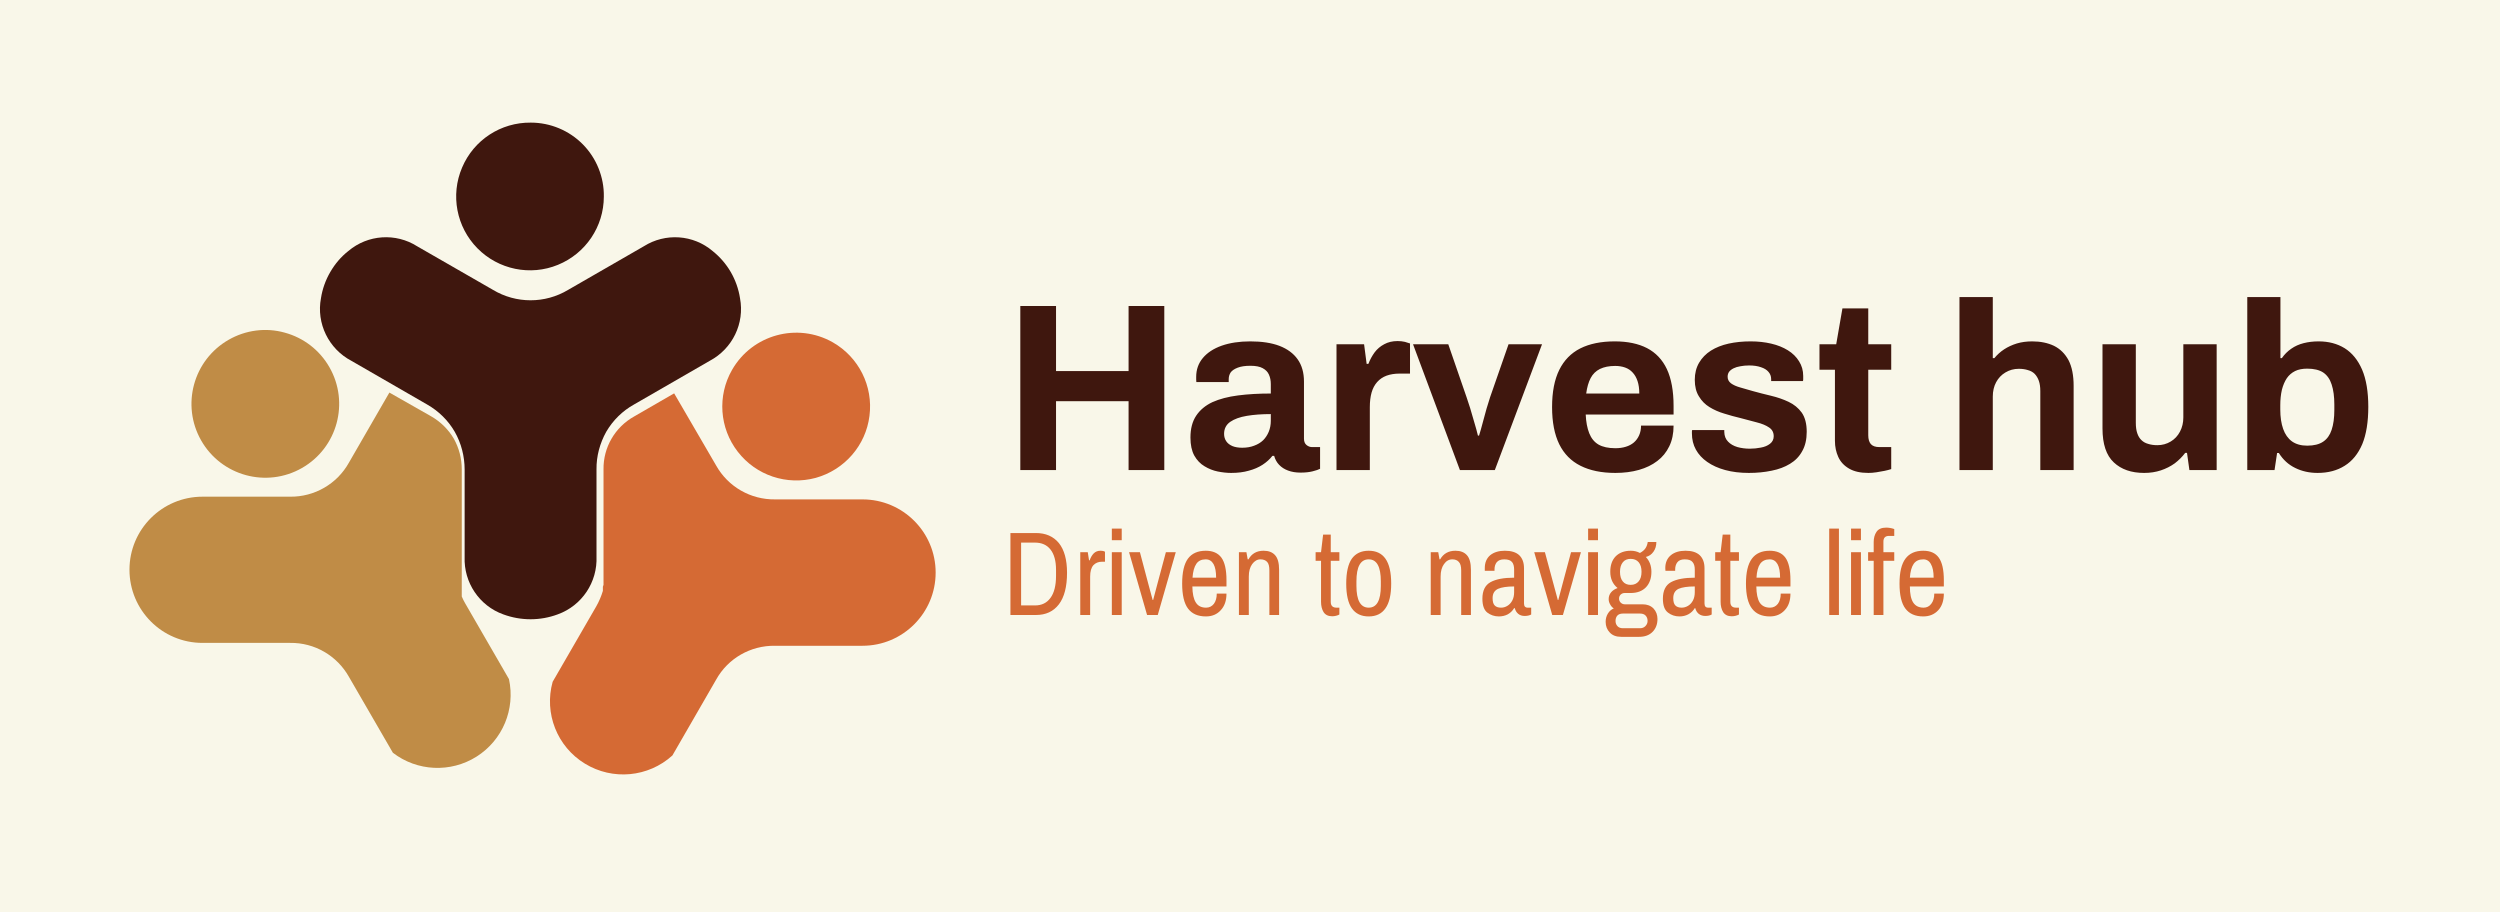 <svg xmlns="http://www.w3.org/2000/svg" version="1.1" xmlns:xlink="http://www.w3.org/1999/xlink" viewBox="0 0 15.679 5.721"><g transform="matrix(1,0,0,1,6.285,1.863)"><rect width="15.679" height="15.679" x="-6.285" y="-6.842" fill="#f9f7e9"></rect><g clip-path="url(#SvgjsClipPath1002)"><g clip-path="url(#SvgjsClipPath100051ee6794-7d36-4ab4-80c5-e5a6a5ef8aaf)"><path d=" M -4.851 0.268 C -5.073 0.395 -5.15 0.678 -5.023 0.9 C -4.896 1.122 -4.613 1.199 -4.391 1.072 C -4.169 0.945 -4.092 0.662 -4.219 0.44 C -4.28 0.333 -4.381 0.255 -4.5 0.223 C -4.618 0.19 -4.745 0.207 -4.851 0.268 Z" fill="#c08c46" transform="matrix(1,0,0,1,0,0)" fill-rule="evenodd"></path></g><g clip-path="url(#SvgjsClipPath100051ee6794-7d36-4ab4-80c5-e5a6a5ef8aaf)"><path d=" M -3.093 2.396 L -3.367 1.922 C -3.375 1.908 -3.383 1.893 -3.389 1.878 L -3.389 1.878 L -3.389 1.878 L -3.389 1.878 L -3.389 1.875 L -3.389 1.875 L -3.389 1.875 L -3.389 1.872 L -3.389 1.868 L -3.389 1.868 L -3.389 1.868 L -3.389 1.865 L -3.389 1.865 L -3.389 1.865 L -3.389 1.862 L -3.389 1.862 L -3.389 1.862 L -3.389 1.858 L -3.389 1.854 L -3.389 1.854 L -3.389 1.854 L -3.389 1.851 L -3.389 1.847 L -3.389 1.844 L -3.389 1.844 L -3.389 1.844 L -3.389 1.844 L -3.389 1.84 L -3.389 1.836 L -3.389 1.833 L -3.389 1.801 L -3.389 1.801 L -3.389 1.801 L -3.389 1.801 L -3.389 1.797 L -3.389 1.794 L -3.389 1.794 L -3.389 1.79 L -3.389 1.786 L -3.389 1.786 L -3.389 1.786 L -3.389 1.782 L -3.389 1.771 L -3.389 1.771 L -3.389 1.767 L -3.389 1.763 L -3.389 1.742 L -3.389 1.742 L -3.389 1.734 L -3.389 1.734 L -3.389 1.714 L -3.389 1.714 L -3.389 1.69 L -3.389 1.69 L -3.389 1.659 L -3.389 1.659 L -3.389 1.081 C -3.389 1.013 -3.406 0.947 -3.439 0.888 C -3.473 0.83 -3.522 0.782 -3.581 0.748 L -3.843 0.599 L -4.097 1.039 C -4.171 1.172 -4.313 1.254 -4.466 1.252 L -5.015 1.252 C -5.268 1.252 -5.473 1.457 -5.473 1.71 C -5.473 1.964 -5.268 2.169 -5.015 2.169 L -4.465 2.169 C -4.312 2.167 -4.171 2.249 -4.096 2.383 L -3.821 2.858 C -3.669 2.975 -3.459 2.985 -3.296 2.882 C -3.133 2.779 -3.052 2.585 -3.093 2.396 Z" fill="#c08c46" transform="matrix(1,0,0,1,0,0)" fill-rule="evenodd"></path></g><g clip-path="url(#SvgjsClipPath100051ee6794-7d36-4ab4-80c5-e5a6a5ef8aaf)"><path d=" M -2.819 2.413 L -2.545 1.939 C -2.528 1.909 -2.514 1.876 -2.504 1.843 L -2.504 1.843 L -2.504 1.843 L -2.504 1.843 L -2.504 1.837 L -2.504 1.834 L -2.504 1.834 L -2.504 1.83 L -2.504 1.83 L -2.504 1.827 L -2.504 1.827 L -2.504 1.824 L -2.504 1.824 L -2.504 1.824 L -2.504 1.824 L -2.504 1.82 L -2.504 1.82 L -2.504 1.82 L -2.504 1.817 L -2.5 1.805 L -2.5 1.801 L -2.5 1.801 L -2.5 1.801 L -2.5 1.801 L -2.5 1.797 L -2.5 1.797 L -2.5 1.788 L -2.5 1.788 L -2.5 1.775 L -2.5 1.775 L -2.5 1.765 L -2.5 1.765 L -2.5 1.746 L -2.5 1.746 L -2.5 1.717 L -2.5 1.717 L -2.5 1.67 L -2.5 1.67 L -2.5 1.64 L -2.5 1.64 L -2.5 1.081 C -2.502 0.943 -2.428 0.816 -2.308 0.749 L -2.057 0.604 L -1.794 1.056 C -1.719 1.19 -1.577 1.271 -1.424 1.269 L -0.876 1.269 C -0.622 1.269 -0.417 1.475 -0.417 1.728 C -0.417 1.981 -0.622 2.187 -0.876 2.187 L -1.425 2.187 C -1.578 2.185 -1.72 2.266 -1.794 2.4 L -2.068 2.875 C -2.219 3.012 -2.443 3.033 -2.617 2.926 C -2.791 2.82 -2.874 2.61 -2.819 2.413 Z" fill="#d56a34" transform="matrix(1,0,0,1,0,0)" fill-rule="evenodd"></path></g><g clip-path="url(#SvgjsClipPath100051ee6794-7d36-4ab4-80c5-e5a6a5ef8aaf)"><path d=" M -1.062 0.284 C -0.899 0.377 -0.808 0.559 -0.832 0.745 C -0.855 0.931 -0.989 1.084 -1.169 1.134 C -1.35 1.183 -1.543 1.119 -1.658 0.97 C -1.773 0.822 -1.787 0.619 -1.694 0.457 C -1.567 0.235 -1.284 0.158 -1.062 0.284 Z" fill="#d56a34" transform="matrix(1,0,0,1,0,0)" fill-rule="evenodd"></path></g><g clip-path="url(#SvgjsClipPath100051ee6794-7d36-4ab4-80c5-e5a6a5ef8aaf)"><path d=" M -2.544 1.626 L -2.544 1.081 C -2.545 0.998 -2.523 0.917 -2.483 0.845 C -2.441 0.773 -2.381 0.714 -2.309 0.674 L -1.834 0.4 C -1.691 0.324 -1.614 0.165 -1.644 0.007 C -1.653 -0.051 -1.673 -0.107 -1.702 -0.157 C -1.731 -0.207 -1.77 -0.252 -1.815 -0.288 C -1.937 -0.392 -2.112 -0.404 -2.248 -0.318 L -2.722 -0.045 C -2.867 0.042 -3.048 0.042 -3.193 -0.045 L -3.668 -0.318 C -3.803 -0.404 -3.978 -0.392 -4.1 -0.289 C -4.146 -0.253 -4.184 -0.208 -4.213 -0.158 C -4.243 -0.107 -4.263 -0.051 -4.272 0.007 C -4.302 0.165 -4.224 0.325 -4.081 0.4 L -3.606 0.674 C -3.534 0.715 -3.474 0.774 -3.433 0.845 C -3.392 0.917 -3.371 0.999 -3.371 1.082 L -3.371 1.63 C -3.377 1.79 -3.279 1.936 -3.129 1.99 C -3.018 2.031 -2.897 2.031 -2.787 1.99 C -2.635 1.935 -2.537 1.788 -2.544 1.626 Z" fill="#3f170e" transform="matrix(1,0,0,1,0,0)" fill-rule="evenodd"></path></g><g clip-path="url(#SvgjsClipPath100051ee6794-7d36-4ab4-80c5-e5a6a5ef8aaf)"><path d=" M -2.956 -1.094 C -3.144 -1.096 -3.314 -0.985 -3.387 -0.812 C -3.461 -0.639 -3.422 -0.439 -3.291 -0.306 C -3.159 -0.172 -2.959 -0.131 -2.786 -0.202 C -2.612 -0.273 -2.498 -0.442 -2.498 -0.63 C -2.496 -0.752 -2.544 -0.871 -2.63 -0.958 C -2.716 -1.045 -2.834 -1.094 -2.956 -1.094 Z" fill="#3f170e" transform="matrix(1,0,0,1,0,0)" fill-rule="evenodd"></path></g></g><g><path d=" M 0.114 1.085 L 0.114 0.056 L 0.338 0.056 L 0.338 0.464 L 0.793 0.464 L 0.793 0.056 L 1.017 0.056 L 1.017 1.085 L 0.793 1.085 L 0.793 0.653 L 0.338 0.653 L 0.338 1.085 L 0.114 1.085 M 1.436 1.103 Q 1.397 1.103 1.352 1.094 Q 1.308 1.085 1.269 1.061 Q 1.23 1.038 1.205 0.994 Q 1.181 0.95 1.181 0.881 Q 1.181 0.798 1.217 0.744 Q 1.253 0.69 1.319 0.659 Q 1.386 0.629 1.479 0.617 Q 1.572 0.605 1.685 0.605 L 1.685 0.546 Q 1.685 0.512 1.673 0.486 Q 1.662 0.461 1.634 0.446 Q 1.607 0.431 1.557 0.431 Q 1.508 0.431 1.477 0.443 Q 1.446 0.455 1.433 0.473 Q 1.421 0.492 1.421 0.515 L 1.421 0.533 L 1.218 0.533 Q 1.217 0.525 1.217 0.518 Q 1.217 0.512 1.217 0.501 Q 1.217 0.432 1.259 0.382 Q 1.301 0.332 1.377 0.305 Q 1.454 0.278 1.556 0.278 Q 1.665 0.278 1.739 0.306 Q 1.814 0.335 1.853 0.39 Q 1.893 0.446 1.893 0.53 L 1.893 0.888 Q 1.893 0.915 1.909 0.928 Q 1.925 0.941 1.944 0.941 L 1.994 0.941 L 1.994 1.077 Q 1.979 1.085 1.947 1.093 Q 1.916 1.101 1.871 1.101 Q 1.827 1.101 1.793 1.088 Q 1.76 1.076 1.737 1.052 Q 1.715 1.029 1.706 0.996 L 1.695 0.996 Q 1.67 1.028 1.633 1.052 Q 1.596 1.076 1.547 1.089 Q 1.499 1.103 1.436 1.103 M 1.506 0.945 Q 1.548 0.945 1.581 0.932 Q 1.614 0.92 1.637 0.898 Q 1.659 0.876 1.672 0.845 Q 1.685 0.813 1.685 0.777 L 1.685 0.734 Q 1.601 0.734 1.535 0.745 Q 1.469 0.756 1.43 0.783 Q 1.392 0.81 1.392 0.858 Q 1.392 0.885 1.406 0.905 Q 1.419 0.924 1.445 0.935 Q 1.47 0.945 1.506 0.945 M 2.097 1.085 L 2.097 0.296 L 2.27 0.296 L 2.286 0.419 L 2.297 0.419 Q 2.312 0.38 2.336 0.347 Q 2.36 0.315 2.396 0.296 Q 2.432 0.276 2.48 0.276 Q 2.505 0.276 2.526 0.281 Q 2.547 0.287 2.558 0.291 L 2.558 0.48 L 2.493 0.48 Q 2.447 0.48 2.411 0.493 Q 2.376 0.506 2.352 0.533 Q 2.328 0.56 2.317 0.599 Q 2.306 0.638 2.306 0.69 L 2.306 1.085 L 2.097 1.085 M 2.871 1.085 L 2.577 0.296 L 2.798 0.296 L 2.913 0.629 Q 2.922 0.654 2.935 0.696 Q 2.948 0.738 2.961 0.785 Q 2.975 0.831 2.984 0.869 L 2.991 0.869 Q 3.002 0.834 3.014 0.788 Q 3.026 0.743 3.038 0.7 Q 3.051 0.657 3.06 0.629 L 3.176 0.296 L 3.386 0.296 L 3.09 1.085 L 2.871 1.085 M 3.846 1.103 Q 3.716 1.103 3.627 1.058 Q 3.539 1.014 3.494 0.923 Q 3.449 0.831 3.449 0.69 Q 3.449 0.548 3.494 0.457 Q 3.539 0.366 3.626 0.322 Q 3.714 0.278 3.842 0.278 Q 3.962 0.278 4.044 0.32 Q 4.127 0.363 4.169 0.452 Q 4.211 0.542 4.211 0.683 L 4.211 0.737 L 3.66 0.737 Q 3.663 0.806 3.682 0.854 Q 3.701 0.902 3.74 0.925 Q 3.78 0.948 3.846 0.948 Q 3.882 0.948 3.911 0.939 Q 3.941 0.93 3.962 0.912 Q 3.983 0.894 3.995 0.867 Q 4.007 0.84 4.007 0.806 L 4.211 0.806 Q 4.211 0.881 4.184 0.936 Q 4.157 0.992 4.109 1.028 Q 4.061 1.065 3.994 1.084 Q 3.927 1.103 3.846 1.103 M 3.663 0.605 L 3.996 0.605 Q 3.996 0.56 3.985 0.527 Q 3.974 0.494 3.954 0.473 Q 3.935 0.452 3.907 0.442 Q 3.879 0.432 3.845 0.432 Q 3.788 0.432 3.749 0.451 Q 3.711 0.47 3.691 0.508 Q 3.671 0.546 3.663 0.605 M 4.683 1.103 Q 4.601 1.103 4.535 1.085 Q 4.469 1.067 4.422 1.034 Q 4.376 1.002 4.351 0.957 Q 4.326 0.912 4.326 0.855 Q 4.326 0.849 4.326 0.843 Q 4.326 0.837 4.328 0.834 L 4.529 0.834 Q 4.529 0.837 4.529 0.84 Q 4.529 0.843 4.529 0.846 Q 4.53 0.884 4.553 0.907 Q 4.575 0.93 4.612 0.941 Q 4.649 0.951 4.689 0.951 Q 4.725 0.951 4.759 0.944 Q 4.793 0.938 4.816 0.92 Q 4.839 0.902 4.839 0.873 Q 4.839 0.837 4.81 0.818 Q 4.781 0.798 4.733 0.786 Q 4.686 0.774 4.631 0.759 Q 4.58 0.747 4.529 0.731 Q 4.478 0.716 4.436 0.69 Q 4.395 0.665 4.37 0.623 Q 4.344 0.582 4.344 0.519 Q 4.344 0.458 4.371 0.412 Q 4.398 0.366 4.445 0.336 Q 4.493 0.306 4.556 0.292 Q 4.62 0.278 4.694 0.278 Q 4.763 0.278 4.823 0.292 Q 4.883 0.306 4.928 0.334 Q 4.973 0.362 4.998 0.403 Q 5.024 0.444 5.024 0.495 Q 5.024 0.506 5.024 0.515 Q 5.024 0.524 5.022 0.527 L 4.823 0.527 L 4.823 0.515 Q 4.823 0.488 4.806 0.469 Q 4.79 0.45 4.759 0.44 Q 4.728 0.429 4.685 0.429 Q 4.655 0.429 4.63 0.434 Q 4.605 0.438 4.587 0.447 Q 4.569 0.456 4.559 0.469 Q 4.55 0.482 4.55 0.5 Q 4.55 0.525 4.571 0.541 Q 4.593 0.557 4.629 0.567 Q 4.665 0.578 4.709 0.59 Q 4.763 0.605 4.822 0.619 Q 4.881 0.633 4.932 0.657 Q 4.983 0.681 5.015 0.725 Q 5.046 0.77 5.046 0.845 Q 5.046 0.917 5.018 0.966 Q 4.991 1.016 4.941 1.046 Q 4.892 1.076 4.826 1.089 Q 4.76 1.103 4.683 1.103 M 5.433 1.103 Q 5.358 1.103 5.312 1.076 Q 5.265 1.049 5.244 1.003 Q 5.223 0.957 5.223 0.902 L 5.223 0.456 L 5.126 0.456 L 5.126 0.296 L 5.231 0.296 L 5.27 0.071 L 5.432 0.071 L 5.432 0.296 L 5.576 0.296 L 5.576 0.456 L 5.432 0.456 L 5.432 0.867 Q 5.432 0.903 5.448 0.922 Q 5.465 0.941 5.502 0.941 L 5.576 0.941 L 5.576 1.079 Q 5.558 1.085 5.534 1.09 Q 5.51 1.095 5.483 1.099 Q 5.456 1.103 5.433 1.103 M 6.004 1.085 L 6.004 2.220446049250313e-16 L 6.213 2.220446049250313e-16 L 6.213 0.383 L 6.223 0.383 Q 6.249 0.351 6.284 0.328 Q 6.319 0.305 6.364 0.291 Q 6.408 0.278 6.46 0.278 Q 6.538 0.278 6.597 0.306 Q 6.655 0.335 6.688 0.396 Q 6.72 0.458 6.72 0.557 L 6.72 1.085 L 6.511 1.085 L 6.511 0.59 Q 6.511 0.552 6.502 0.526 Q 6.493 0.5 6.476 0.482 Q 6.459 0.465 6.433 0.458 Q 6.408 0.45 6.376 0.45 Q 6.33 0.45 6.292 0.473 Q 6.255 0.495 6.234 0.534 Q 6.213 0.573 6.213 0.624 L 6.213 1.085 L 6.004 1.085 M 7.162 1.103 Q 7.042 1.103 6.972 1.037 Q 6.901 0.971 6.901 0.824 L 6.901 0.296 L 7.11 0.296 L 7.11 0.789 Q 7.11 0.828 7.119 0.854 Q 7.128 0.881 7.145 0.897 Q 7.162 0.914 7.188 0.921 Q 7.213 0.929 7.245 0.929 Q 7.291 0.929 7.329 0.906 Q 7.366 0.884 7.387 0.844 Q 7.408 0.804 7.408 0.755 L 7.408 0.296 L 7.617 0.296 L 7.617 1.085 L 7.446 1.085 L 7.431 0.977 L 7.42 0.977 Q 7.392 1.014 7.354 1.043 Q 7.315 1.071 7.267 1.087 Q 7.219 1.103 7.162 1.103 M 8.25 1.103 Q 8.173 1.103 8.11 1.072 Q 8.046 1.041 8.007 0.978 L 7.996 0.978 L 7.98 1.085 L 7.809 1.085 L 7.809 2.220446049250313e-16 L 8.017 2.220446049250313e-16 L 8.017 0.383 L 8.026 0.383 Q 8.05 0.348 8.085 0.324 Q 8.119 0.3 8.163 0.289 Q 8.206 0.278 8.257 0.278 Q 8.35 0.278 8.42 0.321 Q 8.49 0.365 8.529 0.455 Q 8.568 0.546 8.568 0.689 Q 8.568 0.831 8.53 0.923 Q 8.491 1.014 8.42 1.058 Q 8.349 1.103 8.25 1.103 M 8.185 0.932 Q 8.248 0.932 8.285 0.907 Q 8.322 0.882 8.338 0.833 Q 8.355 0.783 8.355 0.708 L 8.355 0.674 Q 8.355 0.599 8.338 0.548 Q 8.322 0.498 8.285 0.473 Q 8.248 0.449 8.185 0.449 Q 8.14 0.449 8.109 0.464 Q 8.077 0.48 8.057 0.509 Q 8.037 0.539 8.026 0.582 Q 8.016 0.626 8.016 0.678 L 8.016 0.705 Q 8.016 0.776 8.034 0.827 Q 8.052 0.878 8.089 0.905 Q 8.127 0.932 8.185 0.932" fill="#3f170e" fill-rule="nonzero"></path></g><g><path d=" M 0.052 1.48 L 0.212 1.48 Q 0.304 1.48 0.356 1.543 Q 0.407 1.607 0.407 1.729 Q 0.407 1.86 0.356 1.927 Q 0.305 1.994 0.212 1.994 L 0.052 1.994 L 0.052 1.48 M 0.206 1.934 Q 0.269 1.934 0.303 1.887 Q 0.338 1.84 0.338 1.748 L 0.338 1.711 Q 0.338 1.627 0.303 1.583 Q 0.269 1.54 0.206 1.54 L 0.119 1.54 L 0.119 1.934 L 0.206 1.934 M 0.49 1.6 L 0.537 1.6 L 0.545 1.651 L 0.549 1.651 Q 0.558 1.625 0.574 1.608 Q 0.591 1.591 0.616 1.591 Q 0.627 1.591 0.635 1.593 Q 0.643 1.596 0.645 1.597 L 0.645 1.66 L 0.625 1.66 Q 0.593 1.66 0.572 1.682 Q 0.552 1.705 0.552 1.753 L 0.552 1.994 L 0.49 1.994 L 0.49 1.6 M 0.688 1.452 L 0.75 1.452 L 0.75 1.525 L 0.688 1.525 L 0.688 1.452 M 0.688 1.6 L 0.75 1.6 L 0.75 1.994 L 0.688 1.994 L 0.688 1.6 M 0.796 1.6 L 0.864 1.6 L 0.917 1.8 L 0.944 1.9 L 0.947 1.9 L 0.974 1.798 L 1.027 1.6 L 1.089 1.6 L 0.976 1.994 L 0.909 1.994 L 0.796 1.6 M 1.166 1.954 Q 1.129 1.905 1.129 1.797 Q 1.129 1.691 1.165 1.641 Q 1.202 1.591 1.277 1.591 Q 1.343 1.591 1.375 1.634 Q 1.407 1.678 1.407 1.776 L 1.407 1.815 L 1.193 1.815 Q 1.194 1.884 1.215 1.916 Q 1.235 1.948 1.279 1.948 Q 1.309 1.948 1.328 1.924 Q 1.346 1.9 1.346 1.86 L 1.407 1.86 Q 1.407 1.926 1.371 1.964 Q 1.336 2.003 1.278 2.003 Q 1.203 2.003 1.166 1.954 M 1.342 1.76 Q 1.342 1.704 1.326 1.675 Q 1.309 1.645 1.277 1.645 Q 1.237 1.645 1.218 1.673 Q 1.198 1.702 1.194 1.76 L 1.342 1.76 M 1.485 1.6 L 1.532 1.6 L 1.54 1.645 L 1.545 1.645 Q 1.575 1.591 1.64 1.591 Q 1.687 1.591 1.712 1.619 Q 1.737 1.647 1.737 1.71 L 1.737 1.994 L 1.676 1.994 L 1.676 1.714 Q 1.676 1.676 1.662 1.661 Q 1.647 1.645 1.62 1.645 Q 1.59 1.645 1.568 1.675 Q 1.547 1.704 1.547 1.753 L 1.547 1.994 L 1.485 1.994 L 1.485 1.6 M 2.016 1.976 Q 2 1.95 2 1.911 L 2 1.654 L 1.966 1.654 L 1.966 1.6 L 2 1.6 L 2.013 1.49 L 2.061 1.49 L 2.061 1.6 L 2.115 1.6 L 2.115 1.654 L 2.061 1.654 L 2.061 1.912 Q 2.061 1.948 2.097 1.948 L 2.115 1.948 L 2.115 1.991 Q 2.106 1.996 2.094 1.999 Q 2.082 2.002 2.07 2.002 Q 2.033 2.002 2.016 1.976 M 2.193 1.952 Q 2.158 1.902 2.158 1.797 Q 2.158 1.692 2.193 1.641 Q 2.229 1.591 2.299 1.591 Q 2.369 1.591 2.404 1.641 Q 2.44 1.692 2.44 1.797 Q 2.44 1.902 2.404 1.952 Q 2.369 2.003 2.299 2.003 Q 2.229 2.003 2.193 1.952 M 2.375 1.811 L 2.375 1.783 Q 2.375 1.645 2.299 1.645 Q 2.222 1.645 2.222 1.783 L 2.222 1.811 Q 2.222 1.948 2.299 1.948 Q 2.375 1.948 2.375 1.811 M 2.688 1.6 L 2.735 1.6 L 2.743 1.645 L 2.747 1.645 Q 2.778 1.591 2.843 1.591 Q 2.89 1.591 2.915 1.619 Q 2.94 1.647 2.94 1.71 L 2.94 1.994 L 2.879 1.994 L 2.879 1.714 Q 2.879 1.676 2.864 1.661 Q 2.85 1.645 2.823 1.645 Q 2.792 1.645 2.771 1.675 Q 2.75 1.704 2.75 1.753 L 2.75 1.994 L 2.688 1.994 L 2.688 1.6 M 3.043 1.979 Q 3.012 1.955 3.012 1.892 Q 3.012 1.816 3.063 1.788 Q 3.114 1.76 3.211 1.76 L 3.211 1.709 Q 3.211 1.678 3.198 1.662 Q 3.184 1.645 3.149 1.645 Q 3.117 1.645 3.102 1.663 Q 3.088 1.681 3.088 1.708 L 3.088 1.717 L 3.027 1.717 Q 3.027 1.712 3.027 1.7 Q 3.027 1.648 3.061 1.619 Q 3.096 1.591 3.153 1.591 Q 3.213 1.591 3.243 1.619 Q 3.273 1.648 3.273 1.701 L 3.273 1.922 Q 3.273 1.935 3.279 1.942 Q 3.285 1.948 3.294 1.948 L 3.318 1.948 L 3.318 1.991 Q 3.301 2 3.277 2 Q 3.253 2 3.237 1.987 Q 3.221 1.974 3.215 1.951 L 3.211 1.951 Q 3.196 1.976 3.171 1.99 Q 3.146 2.003 3.115 2.003 Q 3.075 2.003 3.043 1.979 M 3.168 1.937 Q 3.187 1.926 3.199 1.904 Q 3.211 1.882 3.211 1.851 L 3.211 1.815 Q 3.144 1.815 3.11 1.83 Q 3.076 1.846 3.076 1.888 Q 3.076 1.921 3.089 1.934 Q 3.102 1.948 3.129 1.948 Q 3.15 1.948 3.168 1.937 M 3.337 1.6 L 3.404 1.6 L 3.458 1.8 L 3.485 1.9 L 3.488 1.9 L 3.515 1.798 L 3.568 1.6 L 3.63 1.6 L 3.517 1.994 L 3.45 1.994 L 3.337 1.6 M 3.675 1.452 L 3.737 1.452 L 3.737 1.525 L 3.675 1.525 L 3.675 1.452 M 3.675 1.6 L 3.737 1.6 L 3.737 1.994 L 3.675 1.994 L 3.675 1.6 M 3.811 2.104 Q 3.785 2.077 3.785 2.037 Q 3.785 2.008 3.799 1.985 Q 3.813 1.962 3.836 1.953 Q 3.821 1.943 3.813 1.927 Q 3.804 1.912 3.804 1.894 Q 3.804 1.87 3.819 1.852 Q 3.834 1.834 3.86 1.825 Q 3.814 1.788 3.814 1.723 Q 3.814 1.661 3.848 1.626 Q 3.883 1.591 3.943 1.591 Q 3.974 1.591 4 1.605 Q 4.024 1.592 4.035 1.575 Q 4.046 1.558 4.049 1.536 L 4.103 1.536 Q 4.103 1.572 4.085 1.597 Q 4.067 1.623 4.037 1.63 Q 4.072 1.667 4.072 1.723 Q 4.072 1.784 4.038 1.82 Q 4.004 1.855 3.946 1.856 L 3.905 1.856 Q 3.89 1.856 3.879 1.866 Q 3.869 1.876 3.869 1.891 Q 3.869 1.906 3.879 1.916 Q 3.89 1.927 3.905 1.927 L 4.017 1.927 Q 4.059 1.927 4.085 1.953 Q 4.11 1.98 4.11 2.019 Q 4.11 2.068 4.08 2.099 Q 4.049 2.131 3.995 2.131 L 3.883 2.131 Q 3.836 2.131 3.811 2.104 M 3.992 1.783 Q 4.01 1.762 4.01 1.723 Q 4.01 1.684 3.992 1.663 Q 3.974 1.642 3.942 1.642 Q 3.91 1.642 3.893 1.663 Q 3.875 1.685 3.875 1.723 Q 3.875 1.763 3.893 1.784 Q 3.91 1.805 3.942 1.805 Q 3.974 1.805 3.992 1.783 M 4.001 2.077 Q 4.021 2.077 4.034 2.064 Q 4.048 2.05 4.048 2.031 Q 4.048 2.011 4.036 1.998 Q 4.024 1.985 4.001 1.985 L 3.893 1.985 Q 3.87 1.985 3.858 1.998 Q 3.847 2.011 3.847 2.031 Q 3.847 2.051 3.859 2.064 Q 3.871 2.077 3.893 2.077 L 4.001 2.077 M 4.176 1.979 Q 4.144 1.955 4.144 1.892 Q 4.144 1.816 4.195 1.788 Q 4.247 1.76 4.344 1.76 L 4.344 1.709 Q 4.344 1.678 4.33 1.662 Q 4.317 1.645 4.281 1.645 Q 4.249 1.645 4.235 1.663 Q 4.221 1.681 4.221 1.708 L 4.221 1.717 L 4.16 1.717 Q 4.159 1.712 4.159 1.7 Q 4.159 1.648 4.194 1.619 Q 4.228 1.591 4.286 1.591 Q 4.345 1.591 4.375 1.619 Q 4.405 1.648 4.405 1.701 L 4.405 1.922 Q 4.405 1.935 4.411 1.942 Q 4.417 1.948 4.426 1.948 L 4.45 1.948 L 4.45 1.991 Q 4.434 2 4.41 2 Q 4.386 2 4.369 1.987 Q 4.353 1.974 4.347 1.951 L 4.344 1.951 Q 4.329 1.976 4.303 1.99 Q 4.278 2.003 4.248 2.003 Q 4.207 2.003 4.176 1.979 M 4.301 1.937 Q 4.32 1.926 4.332 1.904 Q 4.344 1.882 4.344 1.851 L 4.344 1.815 Q 4.276 1.815 4.242 1.83 Q 4.209 1.846 4.209 1.888 Q 4.209 1.921 4.222 1.934 Q 4.235 1.948 4.262 1.948 Q 4.282 1.948 4.301 1.937 M 4.522 1.976 Q 4.506 1.95 4.506 1.911 L 4.506 1.654 L 4.472 1.654 L 4.472 1.6 L 4.506 1.6 L 4.519 1.49 L 4.567 1.49 L 4.567 1.6 L 4.621 1.6 L 4.621 1.654 L 4.567 1.654 L 4.567 1.912 Q 4.567 1.948 4.603 1.948 L 4.621 1.948 L 4.621 1.991 Q 4.612 1.996 4.6 1.999 Q 4.588 2.002 4.576 2.002 Q 4.539 2.002 4.522 1.976 M 4.703 1.954 Q 4.665 1.905 4.665 1.797 Q 4.665 1.691 4.702 1.641 Q 4.739 1.591 4.814 1.591 Q 4.88 1.591 4.912 1.634 Q 4.944 1.678 4.944 1.776 L 4.944 1.815 L 4.73 1.815 Q 4.731 1.884 4.751 1.916 Q 4.772 1.948 4.816 1.948 Q 4.846 1.948 4.865 1.924 Q 4.883 1.9 4.883 1.86 L 4.944 1.86 Q 4.944 1.926 4.908 1.964 Q 4.872 2.003 4.815 2.003 Q 4.74 2.003 4.703 1.954 M 4.879 1.76 Q 4.879 1.704 4.863 1.675 Q 4.846 1.645 4.814 1.645 Q 4.774 1.645 4.754 1.673 Q 4.734 1.702 4.731 1.76 L 4.879 1.76 M 5.187 1.452 L 5.248 1.452 L 5.248 1.994 L 5.187 1.994 L 5.187 1.452 M 5.324 1.452 L 5.386 1.452 L 5.386 1.525 L 5.324 1.525 L 5.324 1.452 M 5.324 1.6 L 5.386 1.6 L 5.386 1.994 L 5.324 1.994 L 5.324 1.6 M 5.466 1.654 L 5.431 1.654 L 5.431 1.6 L 5.466 1.6 L 5.466 1.537 Q 5.466 1.498 5.484 1.472 Q 5.502 1.446 5.544 1.446 Q 5.57 1.446 5.595 1.455 L 5.595 1.498 L 5.562 1.498 Q 5.527 1.498 5.527 1.534 L 5.527 1.6 L 5.595 1.6 L 5.595 1.654 L 5.527 1.654 L 5.527 1.994 L 5.466 1.994 L 5.466 1.654 M 5.665 1.954 Q 5.628 1.905 5.628 1.797 Q 5.628 1.691 5.665 1.641 Q 5.702 1.591 5.777 1.591 Q 5.843 1.591 5.874 1.634 Q 5.906 1.678 5.906 1.776 L 5.906 1.815 L 5.693 1.815 Q 5.693 1.884 5.714 1.916 Q 5.735 1.948 5.779 1.948 Q 5.809 1.948 5.827 1.924 Q 5.846 1.9 5.846 1.86 L 5.906 1.86 Q 5.906 1.926 5.871 1.964 Q 5.835 2.003 5.777 2.003 Q 5.702 2.003 5.665 1.954 M 5.842 1.76 Q 5.842 1.704 5.825 1.675 Q 5.809 1.645 5.777 1.645 Q 5.737 1.645 5.717 1.673 Q 5.697 1.702 5.693 1.76 L 5.842 1.76" fill="#d56a34" fill-rule="nonzero"></path></g></g><defs><clipPath id="SvgjsClipPath1002"><path d=" M -5.516 -1.094 h 5.116 v 4.183 h -5.116 Z"></path></clipPath><clipPath id="SvgjsClipPath100051ee6794-7d36-4ab4-80c5-e5a6a5ef8aaf"><path d=" M -5.516 -1.094 L -0.4 -1.094 L -0.4 3.088 L -5.516 3.088 Z"></path></clipPath></defs></svg>